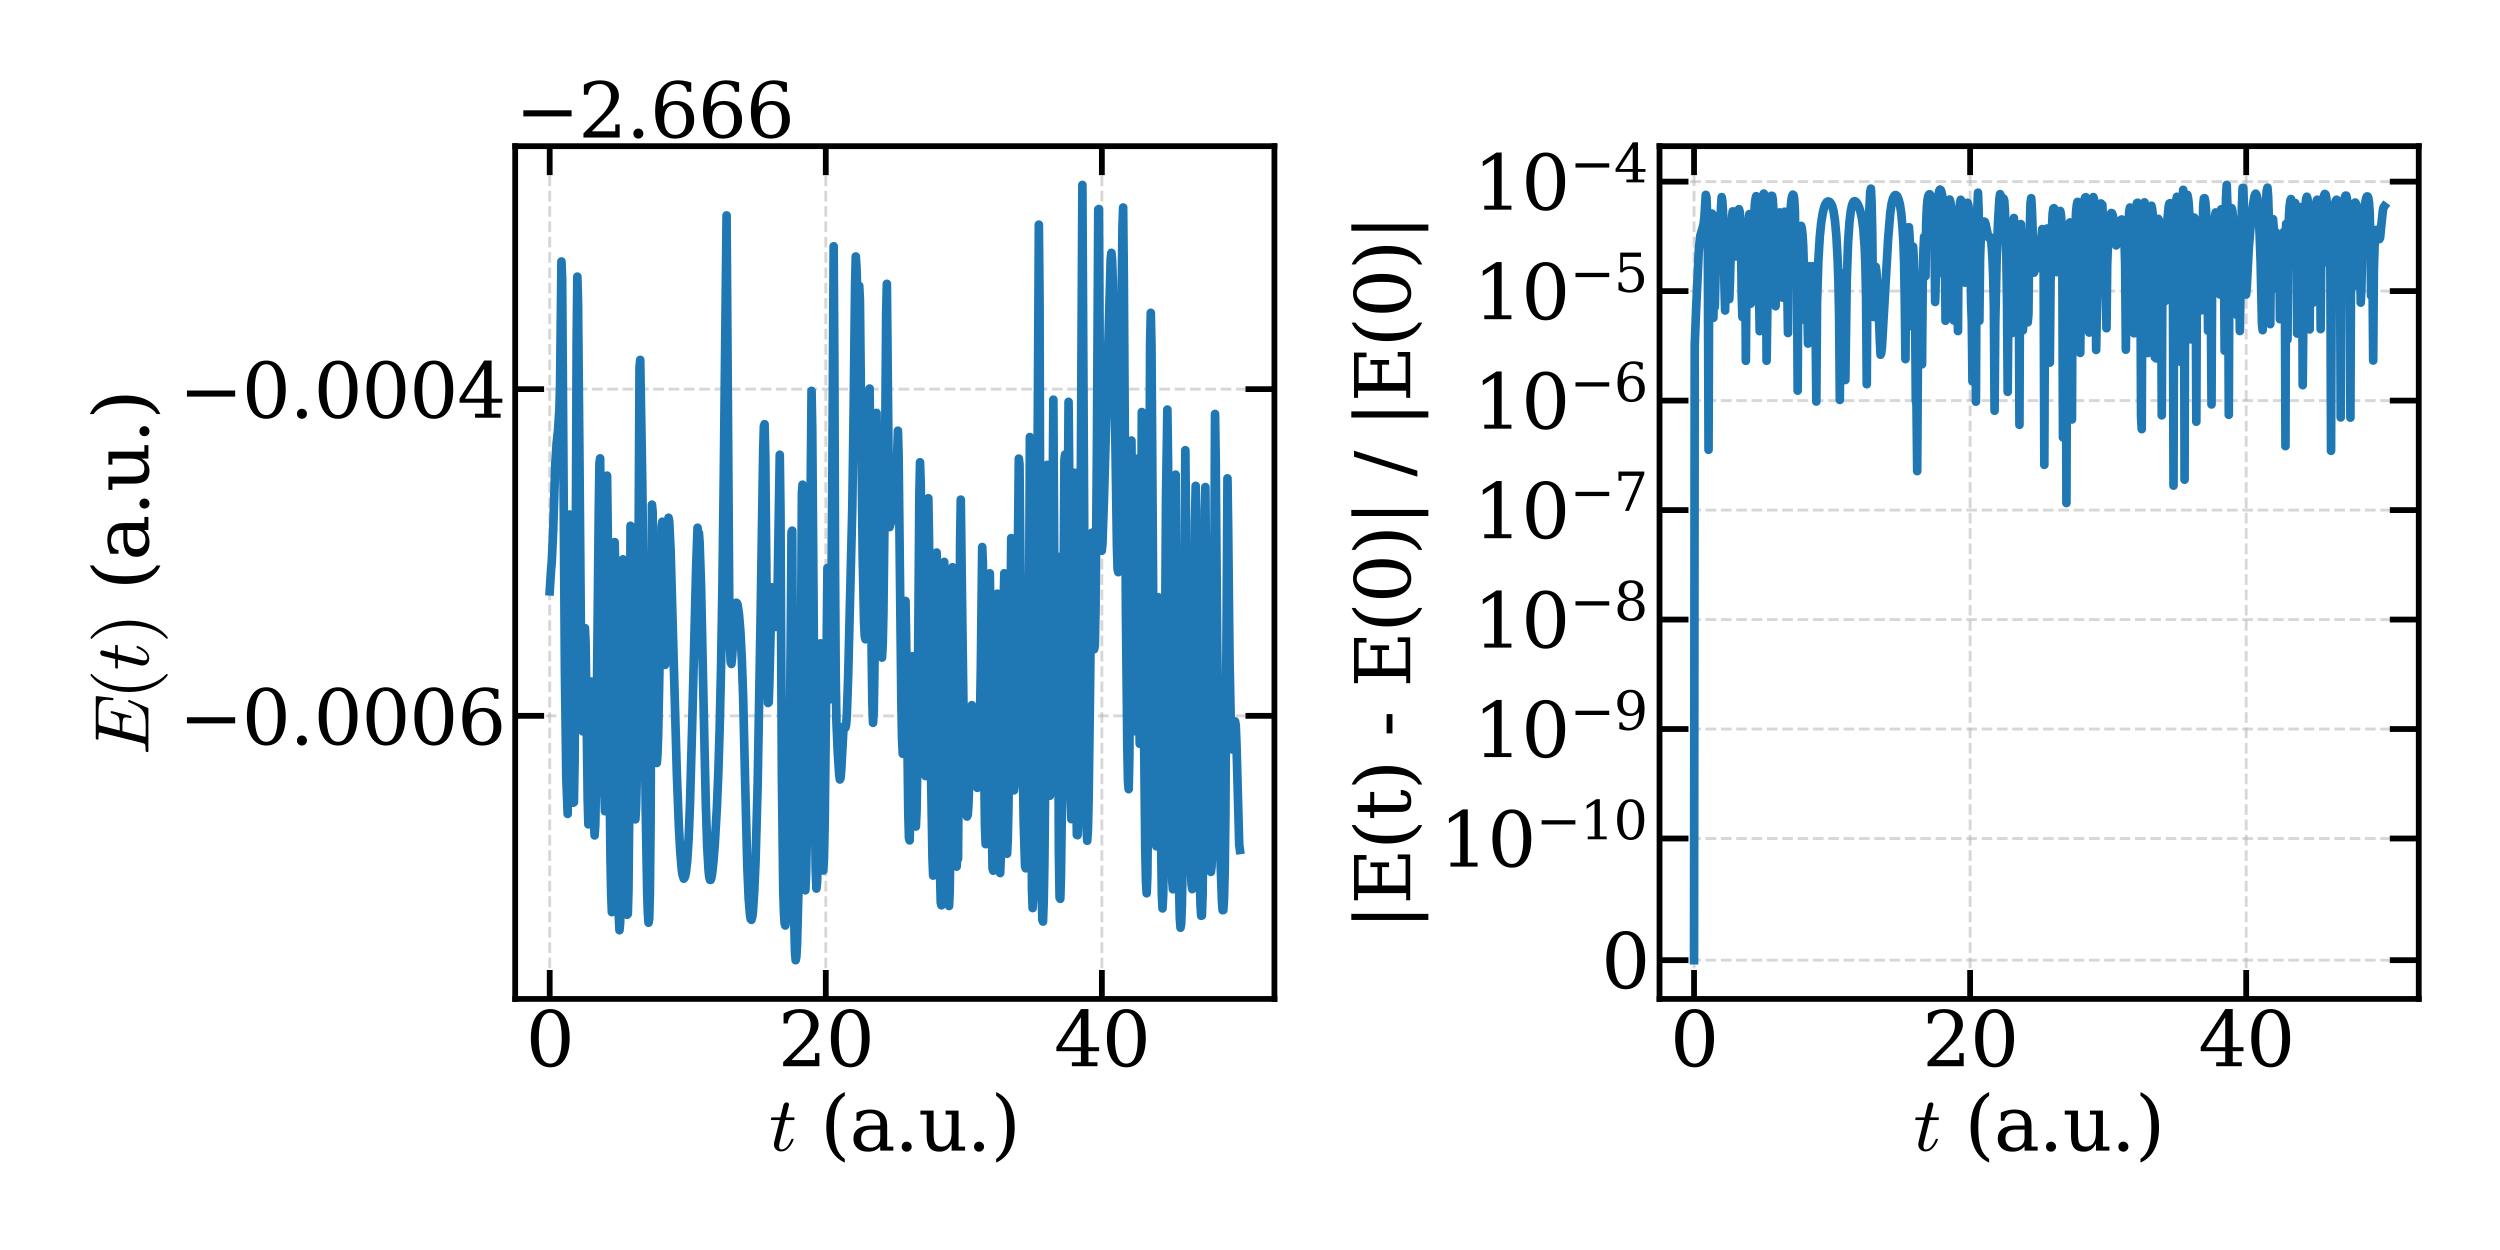 <?xml version="1.0" encoding="utf-8" standalone="no"?>
<!DOCTYPE svg PUBLIC "-//W3C//DTD SVG 1.1//EN"
  "http://www.w3.org/Graphics/SVG/1.1/DTD/svg11.dtd">
<svg xmlns:xlink="http://www.w3.org/1999/xlink" width="864pt" height="432pt" viewBox="0 0 864 432" xmlns="http://www.w3.org/2000/svg" version="1.1">
 <defs>
  <style type="text/css">*{stroke-linejoin: round; stroke-linecap: butt}</style>
 </defs>
 <g id="figure_1">
  <g id="patch_1">
   <path d="M 0 432 
L 864 432 
L 864 0 
L 0 0 
z
" style="fill: #ffffff"/>
  </g>
  <g id="axes_1">
   <g id="patch_2">
    <path d="M 178.05 345.233 
L 440.439 345.233 
L 440.439 50.52 
L 178.05 50.52 
z
" style="fill: #ffffff"/>
   </g>
   <g id="matplotlib.axis_1">
    <g id="xtick_1">
     <g id="line2d_1">
      <path d="M 189.977 345.233 
L 189.977 50.52 
" clip-path="url(#pccfcb31262)" style="fill: none; stroke-dasharray: 3.7,1.6; stroke-dashoffset: 0; stroke: #b0b0b0; stroke-opacity: 0.5"/>
     </g>
     <g id="line2d_2">
      <defs>
       <path id="m4a7f03087c" d="M 0 0 
L 0 -10 
" style="stroke: #000000; stroke-width: 2"/>
      </defs>
      <g>
       <use xlink:href="#m4a7f03087c" x="189.977" y="345.233" style="stroke: #000000; stroke-width: 2"/>
      </g>
     </g>
     <g id="line2d_3">
      <defs>
       <path id="m258d0688a4" d="M 0 0 
L 0 10 
" style="stroke: #000000; stroke-width: 2"/>
      </defs>
      <g>
       <use xlink:href="#m258d0688a4" x="189.977" y="50.52" style="stroke: #000000; stroke-width: 2"/>
      </g>
     </g>
     <g id="text_1">
      <!-- 0 -->
      <g transform="translate(181.706 368.488) scale(0.26 -0.26)">
       <defs>
        <path id="DejaVuSerif-30" d="M 2034 219 
Q 2513 219 2750 744 
Q 2988 1269 2988 2328 
Q 2988 3391 2750 3916 
Q 2513 4441 2034 4441 
Q 1556 4441 1318 3916 
Q 1081 3391 1081 2328 
Q 1081 1269 1318 744 
Q 1556 219 2034 219 
z
M 2034 -91 
Q 1275 -91 848 546 
Q 422 1184 422 2328 
Q 422 3475 848 4112 
Q 1275 4750 2034 4750 
Q 2797 4750 3222 4112 
Q 3647 3475 3647 2328 
Q 3647 1184 3222 546 
Q 2797 -91 2034 -91 
z
" transform="scale(0.016)"/>
       </defs>
       <use xlink:href="#DejaVuSerif-30"/>
      </g>
     </g>
    </g>
    <g id="xtick_2">
     <g id="line2d_4">
      <path d="M 285.391 345.233 
L 285.391 50.52 
" clip-path="url(#pccfcb31262)" style="fill: none; stroke-dasharray: 3.7,1.6; stroke-dashoffset: 0; stroke: #b0b0b0; stroke-opacity: 0.5"/>
     </g>
     <g id="line2d_5">
      <g>
       <use xlink:href="#m4a7f03087c" x="285.391" y="345.233" style="stroke: #000000; stroke-width: 2"/>
      </g>
     </g>
     <g id="line2d_6">
      <g>
       <use xlink:href="#m258d0688a4" x="285.391" y="50.52" style="stroke: #000000; stroke-width: 2"/>
      </g>
     </g>
     <g id="text_2">
      <!-- 20 -->
      <g transform="translate(268.848 368.488) scale(0.26 -0.26)">
       <defs>
        <path id="DejaVuSerif-32" d="M 819 3553 
L 469 3553 
L 469 4384 
Q 803 4563 1142 4656 
Q 1481 4750 1806 4750 
Q 2534 4750 2956 4397 
Q 3378 4044 3378 3438 
Q 3378 2753 2422 1800 
Q 2347 1728 2309 1691 
L 1131 513 
L 3078 513 
L 3078 1088 
L 3444 1088 
L 3444 0 
L 434 0 
L 434 341 
L 1850 1753 
Q 2319 2222 2519 2614 
Q 2719 3006 2719 3438 
Q 2719 3909 2473 4175 
Q 2228 4441 1797 4441 
Q 1350 4441 1106 4219 
Q 863 3997 819 3553 
z
" transform="scale(0.016)"/>
       </defs>
       <use xlink:href="#DejaVuSerif-32"/>
       <use xlink:href="#DejaVuSerif-30" x="63.623"/>
      </g>
     </g>
    </g>
    <g id="xtick_3">
     <g id="line2d_7">
      <path d="M 380.805 345.233 
L 380.805 50.52 
" clip-path="url(#pccfcb31262)" style="fill: none; stroke-dasharray: 3.7,1.6; stroke-dashoffset: 0; stroke: #b0b0b0; stroke-opacity: 0.5"/>
     </g>
     <g id="line2d_8">
      <g>
       <use xlink:href="#m4a7f03087c" x="380.805" y="345.233" style="stroke: #000000; stroke-width: 2"/>
      </g>
     </g>
     <g id="line2d_9">
      <g>
       <use xlink:href="#m258d0688a4" x="380.805" y="50.52" style="stroke: #000000; stroke-width: 2"/>
      </g>
     </g>
     <g id="text_3">
      <!-- 40 -->
      <g transform="translate(364.262 368.488) scale(0.26 -0.26)">
       <defs>
        <path id="DejaVuSerif-34" d="M 2234 1581 
L 2234 4063 
L 641 1581 
L 2234 1581 
z
M 3609 0 
L 1484 0 
L 1484 331 
L 2234 331 
L 2234 1247 
L 197 1247 
L 197 1588 
L 2241 4750 
L 2859 4750 
L 2859 1581 
L 3750 1581 
L 3750 1247 
L 2859 1247 
L 2859 331 
L 3609 331 
L 3609 0 
z
" transform="scale(0.016)"/>
       </defs>
       <use xlink:href="#DejaVuSerif-34"/>
       <use xlink:href="#DejaVuSerif-30" x="63.623"/>
      </g>
     </g>
    </g>
    <g id="text_4">
     <!-- $t$ (a.u.) -->
     <g transform="translate(265.824 397.652) scale(0.26 -0.26)">
      <defs>
       <path id="Cmmi10-74" d="M 397 519 
Q 397 613 416 697 
L 878 2534 
L 206 2534 
Q 141 2534 141 2619 
Q 166 2759 225 2759 
L 934 2759 
L 1191 3803 
Q 1216 3888 1291 3947 
Q 1366 4006 1459 4006 
Q 1541 4006 1595 3957 
Q 1650 3909 1650 3828 
Q 1650 3809 1648 3798 
Q 1647 3788 1644 3775 
L 1388 2759 
L 2047 2759 
Q 2113 2759 2113 2675 
Q 2109 2659 2100 2621 
Q 2091 2584 2075 2559 
Q 2059 2534 2028 2534 
L 1331 2534 
L 872 684 
Q 825 503 825 372 
Q 825 97 1013 97 
Q 1294 97 1511 361 
Q 1728 625 1844 941 
Q 1869 978 1894 978 
L 1972 978 
Q 1997 978 2012 961 
Q 2028 944 2028 922 
Q 2028 909 2022 903 
Q 1881 516 1612 222 
Q 1344 -72 997 -72 
Q 744 -72 570 93 
Q 397 259 397 519 
z
" transform="scale(0.016)"/>
       <path id="DejaVuSerif-20" transform="scale(0.016)"/>
       <path id="DejaVuSerif-28" d="M 2041 -997 
Q 1281 -656 893 83 
Q 506 822 506 1931 
Q 506 3044 893 3783 
Q 1281 4522 2041 4863 
L 2041 4556 
Q 1559 4225 1350 3623 
Q 1141 3022 1141 1931 
Q 1141 844 1350 242 
Q 1559 -359 2041 -691 
L 2041 -997 
z
" transform="scale(0.016)"/>
       <path id="DejaVuSerif-61" d="M 2547 1044 
L 2547 1747 
L 1806 1747 
Q 1378 1747 1168 1562 
Q 959 1378 959 997 
Q 959 650 1171 447 
Q 1384 244 1747 244 
Q 2106 244 2326 466 
Q 2547 688 2547 1044 
z
M 3122 2075 
L 3122 331 
L 3634 331 
L 3634 0 
L 2547 0 
L 2547 359 
Q 2356 128 2106 18 
Q 1856 -91 1522 -91 
Q 969 -91 644 203 
Q 319 497 319 997 
Q 319 1513 691 1797 
Q 1063 2081 1741 2081 
L 2547 2081 
L 2547 2309 
Q 2547 2688 2317 2895 
Q 2088 3103 1672 3103 
Q 1328 3103 1125 2947 
Q 922 2791 872 2484 
L 575 2484 
L 575 3156 
Q 875 3284 1158 3348 
Q 1441 3413 1709 3413 
Q 2400 3413 2761 3070 
Q 3122 2728 3122 2075 
z
" transform="scale(0.016)"/>
       <path id="DejaVuSerif-2e" d="M 603 325 
Q 603 500 722 622 
Q 841 744 1019 744 
Q 1191 744 1312 622 
Q 1434 500 1434 325 
Q 1434 153 1312 31 
Q 1191 -91 1019 -91 
Q 841 -91 722 29 
Q 603 150 603 325 
z
" transform="scale(0.016)"/>
       <path id="DejaVuSerif-75" d="M 2266 3322 
L 3341 3322 
L 3341 331 
L 3884 331 
L 3884 0 
L 2766 0 
L 2766 588 
Q 2606 256 2353 82 
Q 2100 -91 1766 -91 
Q 1213 -91 952 223 
Q 691 538 691 1209 
L 691 2988 
L 172 2988 
L 172 3322 
L 1269 3322 
L 1269 1388 
Q 1269 781 1417 556 
Q 1566 331 1947 331 
Q 2347 331 2556 625 
Q 2766 919 2766 1478 
L 2766 2988 
L 2266 2988 
L 2266 3322 
z
" transform="scale(0.016)"/>
       <path id="DejaVuSerif-29" d="M 453 -997 
L 453 -691 
Q 934 -359 1145 242 
Q 1356 844 1356 1931 
Q 1356 3022 1145 3623 
Q 934 4225 453 4556 
L 453 4863 
Q 1216 4522 1603 3783 
Q 1991 3044 1991 1931 
Q 1991 822 1603 83 
Q 1216 -656 453 -997 
z
" transform="scale(0.016)"/>
      </defs>
      <use xlink:href="#Cmmi10-74" transform="translate(0 0.016)"/>
      <use xlink:href="#DejaVuSerif-20" transform="translate(36.084 0.016)"/>
      <use xlink:href="#DejaVuSerif-28" transform="translate(67.871 0.016)"/>
      <use xlink:href="#DejaVuSerif-61" transform="translate(106.885 0.016)"/>
      <use xlink:href="#DejaVuSerif-2e" transform="translate(166.504 0.016)"/>
      <use xlink:href="#DejaVuSerif-75" transform="translate(198.291 0.016)"/>
      <use xlink:href="#DejaVuSerif-2e" transform="translate(262.695 0.016)"/>
      <use xlink:href="#DejaVuSerif-29" transform="translate(294.482 0.016)"/>
     </g>
    </g>
   </g>
   <g id="matplotlib.axis_2">
    <g id="ytick_1">
     <g id="line2d_10">
      <path d="M 178.05 247.401 
L 440.439 247.401 
" clip-path="url(#pccfcb31262)" style="fill: none; stroke-dasharray: 3.7,1.6; stroke-dashoffset: 0; stroke: #b0b0b0; stroke-opacity: 0.5"/>
     </g>
     <g id="line2d_11">
      <defs>
       <path id="m5e2aba009c" d="M 0 0 
L 10 0 
" style="stroke: #000000; stroke-width: 2"/>
      </defs>
      <g>
       <use xlink:href="#m5e2aba009c" x="178.05" y="247.401" style="stroke: #000000; stroke-width: 2"/>
      </g>
     </g>
     <g id="line2d_12">
      <defs>
       <path id="mf78f8993fc" d="M 0 0 
L -10 0 
" style="stroke: #000000; stroke-width: 2"/>
      </defs>
      <g>
       <use xlink:href="#mf78f8993fc" x="440.439" y="247.401" style="stroke: #000000; stroke-width: 2"/>
      </g>
     </g>
     <g id="text_5">
      <!-- −0.0006 -->
      <g transform="translate(61.787 257.279) scale(0.26 -0.26)">
       <defs>
        <path id="DejaVuSerif-2212" d="M 678 2259 
L 4684 2259 
L 4684 1753 
L 678 1753 
L 678 2259 
z
" transform="scale(0.016)"/>
        <path id="DejaVuSerif-36" d="M 2094 219 
Q 2534 219 2771 542 
Q 3009 866 3009 1472 
Q 3009 2078 2771 2401 
Q 2534 2725 2094 2725 
Q 1647 2725 1412 2412 
Q 1178 2100 1178 1509 
Q 1178 888 1415 553 
Q 1653 219 2094 219 
z
M 1075 2569 
Q 1288 2803 1556 2918 
Q 1825 3034 2163 3034 
Q 2859 3034 3264 2615 
Q 3669 2197 3669 1472 
Q 3669 763 3233 336 
Q 2797 -91 2069 -91 
Q 1278 -91 853 498 
Q 428 1088 428 2181 
Q 428 3406 931 4078 
Q 1434 4750 2350 4750 
Q 2597 4750 2869 4703 
Q 3141 4656 3425 4563 
L 3425 3794 
L 3072 3794 
Q 3034 4109 2831 4275 
Q 2628 4441 2284 4441 
Q 1678 4441 1381 3981 
Q 1084 3522 1075 2569 
z
" transform="scale(0.016)"/>
       </defs>
       <use xlink:href="#DejaVuSerif-2212"/>
       <use xlink:href="#DejaVuSerif-30" x="83.789"/>
       <use xlink:href="#DejaVuSerif-2e" x="147.412"/>
       <use xlink:href="#DejaVuSerif-30" x="179.199"/>
       <use xlink:href="#DejaVuSerif-30" x="242.822"/>
       <use xlink:href="#DejaVuSerif-30" x="306.445"/>
       <use xlink:href="#DejaVuSerif-36" x="370.068"/>
      </g>
     </g>
    </g>
    <g id="ytick_2">
     <g id="line2d_13">
      <path d="M 178.05 134.484 
L 440.439 134.484 
" clip-path="url(#pccfcb31262)" style="fill: none; stroke-dasharray: 3.7,1.6; stroke-dashoffset: 0; stroke: #b0b0b0; stroke-opacity: 0.5"/>
     </g>
     <g id="line2d_14">
      <g>
       <use xlink:href="#m5e2aba009c" x="178.05" y="134.484" style="stroke: #000000; stroke-width: 2"/>
      </g>
     </g>
     <g id="line2d_15">
      <g>
       <use xlink:href="#mf78f8993fc" x="440.439" y="134.484" style="stroke: #000000; stroke-width: 2"/>
      </g>
     </g>
     <g id="text_6">
      <!-- −0.0004 -->
      <g transform="translate(61.787 144.362) scale(0.26 -0.26)">
       <use xlink:href="#DejaVuSerif-2212"/>
       <use xlink:href="#DejaVuSerif-30" x="83.789"/>
       <use xlink:href="#DejaVuSerif-2e" x="147.412"/>
       <use xlink:href="#DejaVuSerif-30" x="179.199"/>
       <use xlink:href="#DejaVuSerif-30" x="242.822"/>
       <use xlink:href="#DejaVuSerif-30" x="306.445"/>
       <use xlink:href="#DejaVuSerif-34" x="370.068"/>
      </g>
     </g>
    </g>
    <g id="text_7">
     <!-- $E(t)$ (a.u.) -->
     <g transform="translate(51.287 260.926) rotate(-90) scale(0.26 -0.26)">
      <defs>
       <path id="Cmmi10-45" d="M 300 0 
Q 238 0 238 84 
Q 241 100 250 139 
Q 259 178 276 201 
Q 294 225 319 225 
Q 709 225 863 269 
Q 947 297 984 441 
L 1863 3956 
Q 1875 4019 1875 4044 
Q 1875 4113 1797 4122 
Q 1678 4147 1338 4147 
Q 1275 4147 1275 4231 
Q 1278 4247 1287 4286 
Q 1297 4325 1314 4348 
Q 1331 4372 1356 4372 
L 4825 4372 
Q 4891 4372 4891 4288 
L 4738 2963 
Q 4738 2947 4714 2926 
Q 4691 2906 4672 2906 
L 4616 2906 
Q 4550 2906 4550 2988 
Q 4588 3300 4588 3450 
Q 4588 3706 4500 3848 
Q 4413 3991 4267 4053 
Q 4122 4116 3945 4131 
Q 3769 4147 3481 4147 
L 2753 4147 
Q 2578 4147 2522 4117 
Q 2466 4088 2419 3928 
L 2034 2381 
L 2534 2381 
Q 2859 2381 3025 2426 
Q 3191 2472 3287 2615 
Q 3384 2759 3463 3072 
Q 3469 3094 3486 3111 
Q 3503 3128 3525 3128 
L 3584 3128 
Q 3647 3128 3647 3047 
L 3250 1466 
Q 3238 1409 3188 1409 
L 3128 1409 
Q 3066 1409 3066 1491 
Q 3128 1747 3128 1869 
Q 3128 2056 2959 2106 
Q 2791 2156 2509 2156 
L 1978 2156 
L 1544 416 
Q 1516 338 1516 275 
Q 1516 225 1734 225 
L 2509 225 
Q 2972 225 3259 297 
Q 3547 369 3736 526 
Q 3925 684 4062 928 
Q 4200 1172 4397 1638 
Q 4409 1678 4453 1678 
L 4513 1678 
Q 4538 1678 4556 1656 
Q 4575 1634 4575 1606 
Q 4575 1594 4569 1581 
L 3909 38 
Q 3897 0 3859 0 
L 300 0 
z
" transform="scale(0.016)"/>
       <path id="Cmr10-28" d="M 1984 -1588 
Q 1628 -1306 1370 -942 
Q 1113 -578 948 -165 
Q 784 247 703 697 
Q 622 1147 622 1600 
Q 622 2059 703 2509 
Q 784 2959 951 3375 
Q 1119 3791 1378 4153 
Q 1638 4516 1984 4788 
Q 1984 4800 2016 4800 
L 2075 4800 
Q 2094 4800 2109 4783 
Q 2125 4766 2125 4744 
Q 2125 4716 2113 4703 
Q 1800 4397 1592 4047 
Q 1384 3697 1257 3301 
Q 1131 2906 1075 2482 
Q 1019 2059 1019 1600 
Q 1019 -434 2106 -1491 
Q 2125 -1509 2125 -1544 
Q 2125 -1559 2108 -1579 
Q 2091 -1600 2075 -1600 
L 2016 -1600 
Q 1984 -1600 1984 -1588 
z
" transform="scale(0.016)"/>
       <path id="Cmr10-29" d="M 416 -1600 
Q 359 -1600 359 -1544 
Q 359 -1516 372 -1503 
Q 1466 -434 1466 1600 
Q 1466 3634 384 4691 
Q 359 4706 359 4744 
Q 359 4766 376 4783 
Q 394 4800 416 4800 
L 475 4800 
Q 494 4800 506 4788 
Q 966 4425 1272 3906 
Q 1578 3388 1720 2800 
Q 1863 2213 1863 1600 
Q 1863 1147 1786 708 
Q 1709 269 1542 -157 
Q 1375 -584 1119 -945 
Q 863 -1306 506 -1588 
Q 494 -1600 475 -1600 
L 416 -1600 
z
" transform="scale(0.016)"/>
      </defs>
      <use xlink:href="#Cmmi10-45" transform="translate(0 0.016)"/>
      <use xlink:href="#Cmr10-28" transform="translate(73.779 0.016)"/>
      <use xlink:href="#Cmmi10-74" transform="translate(112.598 0.016)"/>
      <use xlink:href="#Cmr10-29" transform="translate(148.682 0.016)"/>
      <use xlink:href="#DejaVuSerif-20" transform="translate(187.5 0.016)"/>
      <use xlink:href="#DejaVuSerif-28" transform="translate(219.287 0.016)"/>
      <use xlink:href="#DejaVuSerif-61" transform="translate(258.301 0.016)"/>
      <use xlink:href="#DejaVuSerif-2e" transform="translate(317.92 0.016)"/>
      <use xlink:href="#DejaVuSerif-75" transform="translate(349.707 0.016)"/>
      <use xlink:href="#DejaVuSerif-2e" transform="translate(414.111 0.016)"/>
      <use xlink:href="#DejaVuSerif-29" transform="translate(445.898 0.016)"/>
     </g>
    </g>
    <g id="text_8">
     <!-- −2.666 -->
     <g transform="translate(178.05 47.52) scale(0.26 -0.26)">
      <use xlink:href="#DejaVuSerif-2212"/>
      <use xlink:href="#DejaVuSerif-32" x="83.789"/>
      <use xlink:href="#DejaVuSerif-2e" x="147.412"/>
      <use xlink:href="#DejaVuSerif-36" x="179.199"/>
      <use xlink:href="#DejaVuSerif-36" x="242.822"/>
      <use xlink:href="#DejaVuSerif-36" x="306.445"/>
     </g>
    </g>
   </g>
   <g id="line2d_16">
    <path d="M 189.977 204.351 
L 190.454 196.859 
L 190.693 194.122 
L 191.171 183.441 
L 191.887 160.822 
L 192.364 153.236 
L 192.842 148.867 
L 193.32 141.725 
L 193.558 133.025 
L 194.036 90.372 
L 194.275 96.323 
L 195.23 232.461 
L 195.707 268.644 
L 196.185 281.284 
L 196.424 255.224 
L 196.901 177.821 
L 197.14 193.578 
L 197.618 251.864 
L 197.856 268.957 
L 198.095 277.427 
L 198.334 277.247 
L 198.573 264.043 
L 198.811 234.033 
L 199.289 117.839 
L 199.528 95.6 
L 199.766 104.271 
L 200.244 156.515 
L 200.722 214.365 
L 201.199 248.146 
L 201.438 252.769 
L 201.677 246.487 
L 202.154 217.077 
L 202.393 222.698 
L 203.109 276.403 
L 203.348 284.895 
L 203.587 284.794 
L 203.826 273.483 
L 204.303 235.532 
L 204.542 239.118 
L 205.258 283.944 
L 205.497 288.72 
L 205.736 284.965 
L 205.975 270.929 
L 206.93 176.58 
L 207.168 160.125 
L 207.407 158.408 
L 207.885 200.875 
L 208.362 246.635 
L 208.84 272.452 
L 209.079 280.348 
L 209.317 261.293 
L 209.795 164.389 
L 210.034 183.229 
L 210.511 256.514 
L 210.989 297.74 
L 211.228 309.309 
L 211.466 315.23 
L 211.705 313.39 
L 211.944 297.301 
L 212.421 187.345 
L 212.66 197.864 
L 213.138 268.791 
L 213.615 306.838 
L 213.854 316.794 
L 214.093 321.478 
L 214.332 318.796 
L 214.57 305.092 
L 214.809 265.08 
L 215.048 200.871 
L 215.287 193.311 
L 216.003 284.105 
L 216.481 310.673 
L 216.719 316.137 
L 216.958 315.874 
L 217.197 307.833 
L 217.436 283.424 
L 217.913 181.719 
L 218.152 193.393 
L 218.63 249.47 
L 219.107 277.013 
L 219.346 282.418 
L 219.585 283.166 
L 219.823 279.143 
L 220.062 269.256 
L 220.301 250.482 
L 220.54 217.487 
L 221.017 127.027 
L 221.256 124.387 
L 221.972 166.685 
L 222.45 210.588 
L 223.166 280.33 
L 223.644 307.507 
L 223.883 315.186 
L 224.121 318.887 
L 224.36 317.595 
L 224.599 308.618 
L 224.838 284.697 
L 225.315 174.4 
L 225.554 176.932 
L 226.032 230.934 
L 226.509 257.813 
L 226.748 262.876 
L 226.987 263.683 
L 227.225 260.711 
L 227.464 253.952 
L 227.942 229.386 
L 228.658 181.968 
L 228.897 180.315 
L 229.136 191.825 
L 229.613 223.761 
L 229.852 229.792 
L 230.091 225.646 
L 231.046 178.94 
L 231.285 180.152 
L 231.762 190.343 
L 232.717 224.446 
L 233.911 267.344 
L 234.627 285.982 
L 235.105 294.558 
L 235.583 300.125 
L 235.821 302.141 
L 236.299 303.668 
L 236.538 303.409 
L 236.776 302.785 
L 237.015 301.744 
L 237.493 297.602 
L 237.97 290.154 
L 238.448 278.245 
L 239.164 252.444 
L 240.597 195.585 
L 241.074 182.389 
L 241.313 185.904 
L 241.552 184.202 
L 241.791 187.641 
L 242.268 202.031 
L 243.462 257.475 
L 243.94 278.32 
L 244.417 292.818 
L 244.895 301.085 
L 245.134 303.178 
L 245.372 304.069 
L 245.611 304.089 
L 245.85 303.366 
L 246.089 302.047 
L 246.566 297.777 
L 247.044 291.642 
L 247.76 279.008 
L 248.238 267.36 
L 248.715 251.759 
L 249.193 230.688 
L 249.67 202.226 
L 250.148 163.324 
L 251.103 74.453 
L 252.058 213.087 
L 252.297 224.025 
L 252.536 228.859 
L 252.774 229.465 
L 253.013 227.234 
L 253.968 211.651 
L 254.446 208.303 
L 254.684 208.452 
L 254.923 209.027 
L 255.401 212.375 
L 255.878 218.221 
L 256.356 227.362 
L 256.833 241.1 
L 257.55 271.504 
L 258.266 299.492 
L 258.744 310.628 
L 259.221 316.414 
L 259.46 317.658 
L 259.699 317.892 
L 259.937 317.053 
L 260.176 315.476 
L 260.654 308.227 
L 261.131 297.45 
L 261.848 271.013 
L 262.803 216.794 
L 263.758 155.682 
L 263.997 147.293 
L 264.235 146.6 
L 264.474 157.374 
L 265.191 233.049 
L 265.429 242.955 
L 265.668 242.767 
L 265.907 235.388 
L 266.623 205.864 
L 266.862 202.969 
L 267.101 204.009 
L 267.817 215.404 
L 268.056 216.674 
L 268.295 215.38 
L 268.533 210.46 
L 268.772 201.12 
L 269.488 157.16 
L 269.727 176.266 
L 270.205 267.359 
L 270.682 307.286 
L 270.921 315.208 
L 271.16 319.059 
L 271.399 319.855 
L 271.637 318.15 
L 271.876 314.11 
L 272.354 298.476 
L 272.831 269.563 
L 273.309 216.333 
L 273.548 183.91 
L 273.786 183.401 
L 274.264 295.439 
L 274.503 319.073 
L 274.741 328.9 
L 274.98 331.836 
L 275.219 330.661 
L 275.458 326.204 
L 275.935 308.288 
L 276.413 274.663 
L 276.89 212.42 
L 277.129 170.6 
L 277.368 167.508 
L 277.846 288.627 
L 278.084 305.242 
L 278.323 307.681 
L 278.562 302.852 
L 279.039 279.602 
L 279.517 239.567 
L 280.472 135.077 
L 280.711 148.185 
L 281.188 210.85 
L 281.666 282.914 
L 281.905 300.855 
L 282.143 307.098 
L 282.382 304.788 
L 282.621 295.396 
L 283.099 257.745 
L 283.337 233.399 
L 283.576 222.347 
L 283.815 243.48 
L 284.292 295.86 
L 284.531 300.858 
L 284.77 296.331 
L 285.009 284.755 
L 285.486 243.203 
L 285.964 196.298 
L 286.203 202.09 
L 286.68 241.743 
L 286.919 240.864 
L 287.158 227.332 
L 287.635 167.241 
L 288.113 85.12 
L 288.352 124.172 
L 288.59 196.295 
L 288.829 234.139 
L 289.068 249.366 
L 289.545 260.45 
L 290.023 267.686 
L 290.262 269.38 
L 290.501 268.872 
L 290.739 266.023 
L 291.456 252.777 
L 291.694 251.003 
L 291.933 251.072 
L 292.172 251.494 
L 292.411 250.552 
L 292.65 247.42 
L 293.127 233.637 
L 294.56 175.026 
L 295.037 140.054 
L 295.515 98.555 
L 295.754 88.638 
L 295.992 92.231 
L 296.47 108.011 
L 296.709 105.299 
L 296.947 98.792 
L 297.186 103.597 
L 297.664 148.761 
L 298.141 192.265 
L 298.619 215.156 
L 298.858 219.83 
L 299.096 220.925 
L 299.335 219.834 
L 299.574 216.997 
L 299.813 210.567 
L 300.051 193.612 
L 300.529 134.29 
L 300.768 158.073 
L 301.245 225.559 
L 301.484 243.136 
L 301.723 249.809 
L 301.962 246.018 
L 302.2 231.516 
L 302.917 142.693 
L 303.156 163.3 
L 303.394 197.58 
L 303.633 210.952 
L 304.111 216.876 
L 304.588 226.502 
L 304.827 227.264 
L 305.066 222.736 
L 305.305 212.158 
L 305.782 170.991 
L 306.26 108.179 
L 306.498 98.101 
L 306.976 147.185 
L 307.215 173.692 
L 307.453 182.156 
L 307.692 181.173 
L 308.409 164.397 
L 308.647 162.44 
L 308.886 163.775 
L 309.125 161.492 
L 309.364 179.832 
L 310.319 148.86 
L 310.558 157.216 
L 311.513 243.45 
L 311.751 255.456 
L 311.99 260.526 
L 312.229 256.36 
L 312.945 207.698 
L 313.184 222.225 
L 313.9 280.95 
L 314.139 289.638 
L 314.378 290.437 
L 314.617 280.661 
L 315.094 232.651 
L 315.333 226.795 
L 316.288 283.554 
L 316.527 285.645 
L 316.766 280.241 
L 317.004 265.621 
L 317.482 203.657 
L 317.721 172.016 
L 317.96 159.759 
L 318.198 167.109 
L 319.392 253.587 
L 319.87 268.211 
L 320.109 262.773 
L 320.347 243.591 
L 320.825 172.187 
L 321.064 186.303 
L 321.78 268.526 
L 322.257 296.47 
L 322.496 302.605 
L 322.735 302.433 
L 322.974 290.295 
L 323.213 258.796 
L 323.451 208.458 
L 323.69 190.955 
L 324.645 292.22 
L 325.123 311.934 
L 325.362 312.87 
L 325.6 304.429 
L 325.839 279.169 
L 326.317 194.19 
L 326.555 210.644 
L 327.033 269.555 
L 327.51 302.728 
L 327.749 310.693 
L 327.988 313.108 
L 328.227 307.823 
L 328.466 289.577 
L 328.943 199.981 
L 329.182 196.033 
L 329.898 272.823 
L 330.376 295.88 
L 330.615 299.501 
L 330.853 295.165 
L 331.092 296.82 
L 331.57 231.053 
L 331.808 187.62 
L 332.047 172.677 
L 332.525 211.246 
L 333.002 246.168 
L 333.48 268.153 
L 333.957 280.064 
L 334.196 282.189 
L 334.435 281.701 
L 334.674 278.565 
L 335.151 265.357 
L 335.868 243.715 
L 336.106 244.484 
L 336.345 248.36 
L 337.3 269.253 
L 337.539 271.695 
L 337.778 272.272 
L 338.017 270.705 
L 338.255 266.439 
L 338.494 258.895 
L 338.972 230.709 
L 339.449 189.047 
L 339.688 194.838 
L 340.166 267.791 
L 340.404 285.626 
L 340.643 291.732 
L 340.882 290.058 
L 341.121 282.156 
L 341.359 268.107 
L 342.076 198.152 
L 342.314 212.313 
L 342.792 288.267 
L 343.031 300.163 
L 343.27 300.921 
L 343.508 294.167 
L 343.747 280.809 
L 344.225 235.863 
L 344.463 205.428 
L 344.702 205.177 
L 345.18 284.072 
L 345.419 299.478 
L 345.657 301.729 
L 345.896 295.716 
L 346.135 283.112 
L 346.612 237.74 
L 346.851 208.445 
L 347.09 198.137 
L 347.806 291.224 
L 348.045 295.046 
L 348.284 290.079 
L 348.523 278.623 
L 349 236.969 
L 349.478 185.979 
L 349.716 200.696 
L 350.194 265.549 
L 350.433 273.143 
L 350.672 270.665 
L 350.91 261.68 
L 351.388 228.767 
L 352.104 158.492 
L 352.343 160.505 
L 353.059 237.5 
L 353.776 283.667 
L 354.253 299.315 
L 354.492 300.087 
L 354.731 295.787 
L 354.969 285.887 
L 355.208 269.106 
L 355.686 204.603 
L 355.925 151.054 
L 356.163 181.517 
L 356.402 274.556 
L 356.641 307.269 
L 356.88 313.822 
L 357.118 310.056 
L 357.357 300.317 
L 357.835 265.962 
L 358.312 207.737 
L 359.029 77.645 
L 359.267 103.195 
L 359.745 275.027 
L 359.984 306.462 
L 360.223 317.854 
L 360.461 318.481 
L 360.7 311.769 
L 360.939 298.716 
L 361.416 250.237 
L 361.894 160.671 
L 362.133 163.193 
L 362.371 239.193 
L 362.61 272.774 
L 362.849 274.998 
L 363.088 262.383 
L 363.565 205.317 
L 364.043 138.13 
L 364.52 227.801 
L 364.759 236.678 
L 364.998 220.002 
L 365.237 192.263 
L 365.476 194.287 
L 365.953 295.091 
L 366.192 310.159 
L 366.431 310.629 
L 366.669 302.617 
L 367.147 265.758 
L 367.624 197.811 
L 367.863 158.885 
L 368.102 157.08 
L 368.341 196.91 
L 368.58 215.997 
L 368.818 205.739 
L 369.296 138.878 
L 369.535 163.609 
L 369.773 240.156 
L 370.012 276.454 
L 370.251 283.088 
L 370.49 274.263 
L 370.729 254.054 
L 371.445 163.378 
L 371.922 270.326 
L 372.161 288.532 
L 372.4 288.644 
L 372.639 278.614 
L 373.116 235.408 
L 373.594 153.075 
L 374.071 63.916 
L 375.026 242.874 
L 375.265 271.594 
L 375.504 286.428 
L 375.743 290.567 
L 375.982 286.894 
L 376.22 276.87 
L 376.698 240.482 
L 377.175 193.453 
L 377.414 184.096 
L 377.653 195.268 
L 378.131 224.378 
L 378.369 222.981 
L 378.608 210.858 
L 379.086 156.217 
L 379.563 72.372 
L 379.802 72.24 
L 380.28 166.528 
L 380.518 185.423 
L 380.757 190.348 
L 380.996 188.077 
L 381.473 174.32 
L 382.428 140.941 
L 383.861 89.344 
L 384.1 87.386 
L 384.339 89.905 
L 384.577 97.202 
L 385.055 124.284 
L 386.01 188.935 
L 386.249 196.804 
L 386.488 197.73 
L 386.726 189.217 
L 386.965 169.878 
L 387.443 118.498 
L 387.92 78.567 
L 388.159 71.72 
L 388.398 95.865 
L 389.114 211.869 
L 389.592 257.83 
L 389.83 269.97 
L 390.069 272.732 
L 390.308 261.335 
L 390.547 226.695 
L 390.786 162.248 
L 391.024 152.248 
L 391.741 244.293 
L 391.979 252.713 
L 392.218 244.558 
L 392.935 158.537 
L 393.651 244.934 
L 393.89 257.045 
L 394.128 250.308 
L 394.606 142.398 
L 394.845 161.624 
L 395.322 247.874 
L 395.8 293.367 
L 396.039 304.667 
L 396.277 308.718 
L 396.516 302.986 
L 396.755 281.285 
L 397.471 119.291 
L 397.71 108.126 
L 397.949 119.152 
L 398.904 259.93 
L 399.381 290.39 
L 399.62 292.482 
L 399.859 279.616 
L 400.337 206.435 
L 400.575 216.033 
L 401.053 275.968 
L 401.53 309.028 
L 401.769 313.947 
L 402.008 309.135 
L 402.247 289.464 
L 402.963 172.404 
L 403.441 141.549 
L 403.679 159.421 
L 404.396 254.185 
L 404.873 292.997 
L 405.112 304.234 
L 405.351 307.33 
L 405.59 302.539 
L 405.828 268.71 
L 406.067 183.888 
L 406.306 164.045 
L 406.783 250.824 
L 407.261 297.08 
L 407.739 317.322 
L 407.977 320.613 
L 408.216 319.301 
L 408.455 313.103 
L 408.694 299.702 
L 408.932 276.086 
L 409.649 155.593 
L 410.126 204.874 
L 410.604 250.405 
L 411.081 280.886 
L 411.559 300.137 
L 411.798 305.653 
L 412.036 307.269 
L 412.275 303.829 
L 412.514 288.933 
L 412.753 248.583 
L 412.992 180.233 
L 413.23 167.913 
L 413.947 263.073 
L 414.424 295.91 
L 414.902 312.964 
L 415.14 316.493 
L 415.379 316.421 
L 415.618 309.42 
L 415.857 290.396 
L 416.096 244.402 
L 416.334 176.252 
L 416.573 168.337 
L 417.289 258.865 
L 417.767 287.261 
L 418.245 299.792 
L 418.483 301.318 
L 418.722 299.347 
L 418.961 292.619 
L 419.2 277.763 
L 419.438 246.447 
L 419.916 143.063 
L 420.155 159.583 
L 420.632 220.426 
L 421.11 260.12 
L 421.826 297.799 
L 422.304 311.552 
L 422.542 314.559 
L 422.781 314.52 
L 423.02 310.572 
L 423.259 300.958 
L 423.498 281.628 
L 424.214 165.323 
L 424.453 182.479 
L 424.93 228.256 
L 425.408 252.017 
L 425.647 257.231 
L 425.885 259.017 
L 426.124 258.042 
L 426.84 249.316 
L 427.079 250.664 
L 427.318 256.849 
L 428.273 291.965 
L 428.512 293.735 
L 428.512 293.735 
" clip-path="url(#pccfcb31262)" style="fill: none; stroke: #1f77b4; stroke-width: 3; stroke-linecap: square"/>
   </g>
   <g id="patch_3">
    <path d="M 178.05 345.233 
L 178.05 50.52 
" style="fill: none; stroke: #000000; stroke-width: 2; stroke-linejoin: miter; stroke-linecap: square"/>
   </g>
   <g id="patch_4">
    <path d="M 440.439 345.233 
L 440.439 50.52 
" style="fill: none; stroke: #000000; stroke-width: 2; stroke-linejoin: miter; stroke-linecap: square"/>
   </g>
   <g id="patch_5">
    <path d="M 178.05 345.233 
L 440.439 345.233 
" style="fill: none; stroke: #000000; stroke-width: 2; stroke-linejoin: miter; stroke-linecap: square"/>
   </g>
   <g id="patch_6">
    <path d="M 178.05 50.52 
L 440.439 50.52 
" style="fill: none; stroke: #000000; stroke-width: 2; stroke-linejoin: miter; stroke-linecap: square"/>
   </g>
  </g>
  <g id="axes_2">
   <g id="patch_7">
    <path d="M 573.531 345.233 
L 835.92 345.233 
L 835.92 50.52 
L 573.531 50.52 
z
" style="fill: #ffffff"/>
   </g>
   <g id="matplotlib.axis_3">
    <g id="xtick_4">
     <g id="line2d_17">
      <path d="M 585.458 345.233 
L 585.458 50.52 
" clip-path="url(#p4d1aef5f54)" style="fill: none; stroke-dasharray: 3.7,1.6; stroke-dashoffset: 0; stroke: #b0b0b0; stroke-opacity: 0.5"/>
     </g>
     <g id="line2d_18">
      <g>
       <use xlink:href="#m4a7f03087c" x="585.458" y="345.233" style="stroke: #000000; stroke-width: 2"/>
      </g>
     </g>
     <g id="line2d_19">
      <g>
       <use xlink:href="#m258d0688a4" x="585.458" y="50.52" style="stroke: #000000; stroke-width: 2"/>
      </g>
     </g>
     <g id="text_9">
      <!-- 0 -->
      <g transform="translate(577.187 368.488) scale(0.26 -0.26)">
       <use xlink:href="#DejaVuSerif-30"/>
      </g>
     </g>
    </g>
    <g id="xtick_5">
     <g id="line2d_20">
      <path d="M 680.872 345.233 
L 680.872 50.52 
" clip-path="url(#p4d1aef5f54)" style="fill: none; stroke-dasharray: 3.7,1.6; stroke-dashoffset: 0; stroke: #b0b0b0; stroke-opacity: 0.5"/>
     </g>
     <g id="line2d_21">
      <g>
       <use xlink:href="#m4a7f03087c" x="680.872" y="345.233" style="stroke: #000000; stroke-width: 2"/>
      </g>
     </g>
     <g id="line2d_22">
      <g>
       <use xlink:href="#m258d0688a4" x="680.872" y="50.52" style="stroke: #000000; stroke-width: 2"/>
      </g>
     </g>
     <g id="text_10">
      <!-- 20 -->
      <g transform="translate(664.33 368.488) scale(0.26 -0.26)">
       <use xlink:href="#DejaVuSerif-32"/>
       <use xlink:href="#DejaVuSerif-30" x="63.623"/>
      </g>
     </g>
    </g>
    <g id="xtick_6">
     <g id="line2d_23">
      <path d="M 776.286 345.233 
L 776.286 50.52 
" clip-path="url(#p4d1aef5f54)" style="fill: none; stroke-dasharray: 3.7,1.6; stroke-dashoffset: 0; stroke: #b0b0b0; stroke-opacity: 0.5"/>
     </g>
     <g id="line2d_24">
      <g>
       <use xlink:href="#m4a7f03087c" x="776.286" y="345.233" style="stroke: #000000; stroke-width: 2"/>
      </g>
     </g>
     <g id="line2d_25">
      <g>
       <use xlink:href="#m258d0688a4" x="776.286" y="50.52" style="stroke: #000000; stroke-width: 2"/>
      </g>
     </g>
     <g id="text_11">
      <!-- 40 -->
      <g transform="translate(759.744 368.488) scale(0.26 -0.26)">
       <use xlink:href="#DejaVuSerif-34"/>
       <use xlink:href="#DejaVuSerif-30" x="63.623"/>
      </g>
     </g>
    </g>
    <g id="text_12">
     <!-- $t$ (a.u.) -->
     <g transform="translate(661.306 397.652) scale(0.26 -0.26)">
      <use xlink:href="#Cmmi10-74" transform="translate(0 0.016)"/>
      <use xlink:href="#DejaVuSerif-20" transform="translate(36.084 0.016)"/>
      <use xlink:href="#DejaVuSerif-28" transform="translate(67.871 0.016)"/>
      <use xlink:href="#DejaVuSerif-61" transform="translate(106.885 0.016)"/>
      <use xlink:href="#DejaVuSerif-2e" transform="translate(166.504 0.016)"/>
      <use xlink:href="#DejaVuSerif-75" transform="translate(198.291 0.016)"/>
      <use xlink:href="#DejaVuSerif-2e" transform="translate(262.695 0.016)"/>
      <use xlink:href="#DejaVuSerif-29" transform="translate(294.482 0.016)"/>
     </g>
    </g>
   </g>
   <g id="matplotlib.axis_4">
    <g id="ytick_3">
     <g id="line2d_26">
      <path d="M 573.531 331.836 
L 835.92 331.836 
" clip-path="url(#p4d1aef5f54)" style="fill: none; stroke-dasharray: 3.7,1.6; stroke-dashoffset: 0; stroke: #b0b0b0; stroke-opacity: 0.5"/>
     </g>
     <g id="line2d_27">
      <g>
       <use xlink:href="#m5e2aba009c" x="573.531" y="331.836" style="stroke: #000000; stroke-width: 2"/>
      </g>
     </g>
     <g id="line2d_28">
      <g>
       <use xlink:href="#mf78f8993fc" x="835.92" y="331.836" style="stroke: #000000; stroke-width: 2"/>
      </g>
     </g>
     <g id="text_13">
      <!-- $\mathdefault{0}$ -->
      <g transform="translate(553.391 341.714) scale(0.26 -0.26)">
       <use xlink:href="#DejaVuSerif-30" transform="translate(0 0.781)"/>
      </g>
     </g>
    </g>
    <g id="ytick_4">
     <g id="line2d_29">
      <path d="M 573.531 289.795 
L 835.92 289.795 
" clip-path="url(#p4d1aef5f54)" style="fill: none; stroke-dasharray: 3.7,1.6; stroke-dashoffset: 0; stroke: #b0b0b0; stroke-opacity: 0.5"/>
     </g>
     <g id="line2d_30">
      <g>
       <use xlink:href="#m5e2aba009c" x="573.531" y="289.795" style="stroke: #000000; stroke-width: 2"/>
      </g>
     </g>
     <g id="line2d_31">
      <g>
       <use xlink:href="#mf78f8993fc" x="835.92" y="289.795" style="stroke: #000000; stroke-width: 2"/>
      </g>
     </g>
     <g id="text_14">
      <!-- $\mathdefault{10^{-10}}$ -->
      <g transform="translate(497.491 299.673) scale(0.26 -0.26)">
       <defs>
        <path id="DejaVuSerif-31" d="M 909 0 
L 909 331 
L 1722 331 
L 1722 4213 
L 781 3603 
L 781 4013 
L 1919 4750 
L 2350 4750 
L 2350 331 
L 3163 331 
L 3163 0 
L 909 0 
z
" transform="scale(0.016)"/>
       </defs>
       <use xlink:href="#DejaVuSerif-31" transform="translate(0 0.713)"/>
       <use xlink:href="#DejaVuSerif-30" transform="translate(63.623 0.713)"/>
       <use xlink:href="#DejaVuSerif-2212" transform="translate(128.154 37.047) scale(0.7)"/>
       <use xlink:href="#DejaVuSerif-31" transform="translate(186.807 37.047) scale(0.7)"/>
       <use xlink:href="#DejaVuSerif-30" transform="translate(231.343 37.047) scale(0.7)"/>
      </g>
     </g>
    </g>
    <g id="ytick_5">
     <g id="line2d_32">
      <path d="M 573.531 251.958 
L 835.92 251.958 
" clip-path="url(#p4d1aef5f54)" style="fill: none; stroke-dasharray: 3.7,1.6; stroke-dashoffset: 0; stroke: #b0b0b0; stroke-opacity: 0.5"/>
     </g>
     <g id="line2d_33">
      <g>
       <use xlink:href="#m5e2aba009c" x="573.531" y="251.958" style="stroke: #000000; stroke-width: 2"/>
      </g>
     </g>
     <g id="line2d_34">
      <g>
       <use xlink:href="#mf78f8993fc" x="835.92" y="251.958" style="stroke: #000000; stroke-width: 2"/>
      </g>
     </g>
     <g id="text_15">
      <!-- $\mathdefault{10^{-9}}$ -->
      <g transform="translate(509.191 261.836) scale(0.26 -0.26)">
       <defs>
        <path id="DejaVuSerif-39" d="M 2994 2091 
Q 2784 1856 2512 1740 
Q 2241 1625 1900 1625 
Q 1206 1625 804 2044 
Q 403 2463 403 3188 
Q 403 3897 839 4323 
Q 1275 4750 2003 4750 
Q 2794 4750 3217 4161 
Q 3641 3572 3641 2478 
Q 3641 1253 3137 581 
Q 2634 -91 1722 -91 
Q 1475 -91 1203 -44 
Q 931 3 647 97 
L 647 872 
L 997 872 
Q 1038 556 1241 387 
Q 1444 219 1784 219 
Q 2391 219 2687 676 
Q 2984 1134 2994 2091 
z
M 1978 4441 
Q 1534 4441 1298 4117 
Q 1063 3794 1063 3188 
Q 1063 2581 1298 2256 
Q 1534 1931 1978 1931 
Q 2422 1931 2658 2245 
Q 2894 2559 2894 3150 
Q 2894 3772 2656 4106 
Q 2419 4441 1978 4441 
z
" transform="scale(0.016)"/>
       </defs>
       <use xlink:href="#DejaVuSerif-31" transform="translate(0 0.713)"/>
       <use xlink:href="#DejaVuSerif-30" transform="translate(63.623 0.713)"/>
       <use xlink:href="#DejaVuSerif-2212" transform="translate(128.154 37.047) scale(0.7)"/>
       <use xlink:href="#DejaVuSerif-39" transform="translate(186.807 37.047) scale(0.7)"/>
      </g>
     </g>
    </g>
    <g id="ytick_6">
     <g id="line2d_35">
      <path d="M 573.531 214.121 
L 835.92 214.121 
" clip-path="url(#p4d1aef5f54)" style="fill: none; stroke-dasharray: 3.7,1.6; stroke-dashoffset: 0; stroke: #b0b0b0; stroke-opacity: 0.5"/>
     </g>
     <g id="line2d_36">
      <g>
       <use xlink:href="#m5e2aba009c" x="573.531" y="214.121" style="stroke: #000000; stroke-width: 2"/>
      </g>
     </g>
     <g id="line2d_37">
      <g>
       <use xlink:href="#mf78f8993fc" x="835.92" y="214.121" style="stroke: #000000; stroke-width: 2"/>
      </g>
     </g>
     <g id="text_16">
      <!-- $\mathdefault{10^{-8}}$ -->
      <g transform="translate(509.191 223.999) scale(0.26 -0.26)">
       <defs>
        <path id="DejaVuSerif-38" d="M 2981 1275 
Q 2981 1775 2732 2051 
Q 2484 2328 2034 2328 
Q 1584 2328 1336 2051 
Q 1088 1775 1088 1275 
Q 1088 772 1336 495 
Q 1584 219 2034 219 
Q 2484 219 2732 495 
Q 2981 772 2981 1275 
z
M 2853 3541 
Q 2853 3966 2637 4203 
Q 2422 4441 2034 4441 
Q 1650 4441 1433 4203 
Q 1216 3966 1216 3541 
Q 1216 3113 1433 2875 
Q 1650 2638 2034 2638 
Q 2422 2638 2637 2875 
Q 2853 3113 2853 3541 
z
M 2516 2484 
Q 3047 2413 3344 2092 
Q 3641 1772 3641 1275 
Q 3641 619 3225 264 
Q 2809 -91 2034 -91 
Q 1263 -91 845 264 
Q 428 619 428 1275 
Q 428 1772 725 2092 
Q 1022 2413 1556 2484 
Q 1084 2569 832 2842 
Q 581 3116 581 3541 
Q 581 4103 968 4426 
Q 1356 4750 2034 4750 
Q 2713 4750 3100 4426 
Q 3488 4103 3488 3541 
Q 3488 3116 3236 2842 
Q 2984 2569 2516 2484 
z
" transform="scale(0.016)"/>
       </defs>
       <use xlink:href="#DejaVuSerif-31" transform="translate(0 0.713)"/>
       <use xlink:href="#DejaVuSerif-30" transform="translate(63.623 0.713)"/>
       <use xlink:href="#DejaVuSerif-2212" transform="translate(128.154 37.047) scale(0.7)"/>
       <use xlink:href="#DejaVuSerif-38" transform="translate(186.807 37.047) scale(0.7)"/>
      </g>
     </g>
    </g>
    <g id="ytick_7">
     <g id="line2d_38">
      <path d="M 573.531 176.284 
L 835.92 176.284 
" clip-path="url(#p4d1aef5f54)" style="fill: none; stroke-dasharray: 3.7,1.6; stroke-dashoffset: 0; stroke: #b0b0b0; stroke-opacity: 0.5"/>
     </g>
     <g id="line2d_39">
      <g>
       <use xlink:href="#m5e2aba009c" x="573.531" y="176.284" style="stroke: #000000; stroke-width: 2"/>
      </g>
     </g>
     <g id="line2d_40">
      <g>
       <use xlink:href="#mf78f8993fc" x="835.92" y="176.284" style="stroke: #000000; stroke-width: 2"/>
      </g>
     </g>
     <g id="text_17">
      <!-- $\mathdefault{10^{-7}}$ -->
      <g transform="translate(509.191 186.162) scale(0.26 -0.26)">
       <defs>
        <path id="DejaVuSerif-37" d="M 3609 4347 
L 1784 0 
L 1319 0 
L 3059 4153 
L 903 4153 
L 903 3578 
L 538 3578 
L 538 4666 
L 3609 4666 
L 3609 4347 
z
" transform="scale(0.016)"/>
       </defs>
       <use xlink:href="#DejaVuSerif-31" transform="translate(0 0.631)"/>
       <use xlink:href="#DejaVuSerif-30" transform="translate(63.623 0.631)"/>
       <use xlink:href="#DejaVuSerif-2212" transform="translate(128.154 36.966) scale(0.7)"/>
       <use xlink:href="#DejaVuSerif-37" transform="translate(186.807 36.966) scale(0.7)"/>
      </g>
     </g>
    </g>
    <g id="ytick_8">
     <g id="line2d_41">
      <path d="M 573.531 138.447 
L 835.92 138.447 
" clip-path="url(#p4d1aef5f54)" style="fill: none; stroke-dasharray: 3.7,1.6; stroke-dashoffset: 0; stroke: #b0b0b0; stroke-opacity: 0.5"/>
     </g>
     <g id="line2d_42">
      <g>
       <use xlink:href="#m5e2aba009c" x="573.531" y="138.447" style="stroke: #000000; stroke-width: 2"/>
      </g>
     </g>
     <g id="line2d_43">
      <g>
       <use xlink:href="#mf78f8993fc" x="835.92" y="138.447" style="stroke: #000000; stroke-width: 2"/>
      </g>
     </g>
     <g id="text_18">
      <!-- $\mathdefault{10^{-6}}$ -->
      <g transform="translate(509.191 148.325) scale(0.26 -0.26)">
       <use xlink:href="#DejaVuSerif-31" transform="translate(0 0.713)"/>
       <use xlink:href="#DejaVuSerif-30" transform="translate(63.623 0.713)"/>
       <use xlink:href="#DejaVuSerif-2212" transform="translate(128.154 37.047) scale(0.7)"/>
       <use xlink:href="#DejaVuSerif-36" transform="translate(186.807 37.047) scale(0.7)"/>
      </g>
     </g>
    </g>
    <g id="ytick_9">
     <g id="line2d_44">
      <path d="M 573.531 100.61 
L 835.92 100.61 
" clip-path="url(#p4d1aef5f54)" style="fill: none; stroke-dasharray: 3.7,1.6; stroke-dashoffset: 0; stroke: #b0b0b0; stroke-opacity: 0.5"/>
     </g>
     <g id="line2d_45">
      <g>
       <use xlink:href="#m5e2aba009c" x="573.531" y="100.61" style="stroke: #000000; stroke-width: 2"/>
      </g>
     </g>
     <g id="line2d_46">
      <g>
       <use xlink:href="#mf78f8993fc" x="835.92" y="100.61" style="stroke: #000000; stroke-width: 2"/>
      </g>
     </g>
     <g id="text_19">
      <!-- $\mathdefault{10^{-5}}$ -->
      <g transform="translate(509.191 110.488) scale(0.26 -0.26)">
       <defs>
        <path id="DejaVuSerif-35" d="M 3219 4666 
L 3219 4153 
L 1081 4153 
L 1081 2816 
Q 1244 2928 1461 2984 
Q 1678 3041 1947 3041 
Q 2703 3041 3140 2622 
Q 3578 2203 3578 1478 
Q 3578 738 3136 323 
Q 2694 -91 1894 -91 
Q 1572 -91 1234 -12 
Q 897 66 544 225 
L 544 1131 
L 897 1131 
Q 925 688 1179 453 
Q 1434 219 1894 219 
Q 2388 219 2653 544 
Q 2919 869 2919 1478 
Q 2919 2084 2655 2407 
Q 2391 2731 1894 2731 
Q 1613 2731 1398 2631 
Q 1184 2531 1019 2322 
L 750 2322 
L 750 4666 
L 3219 4666 
z
" transform="scale(0.016)"/>
       </defs>
       <use xlink:href="#DejaVuSerif-31" transform="translate(0 0.631)"/>
       <use xlink:href="#DejaVuSerif-30" transform="translate(63.623 0.631)"/>
       <use xlink:href="#DejaVuSerif-2212" transform="translate(128.154 36.966) scale(0.7)"/>
       <use xlink:href="#DejaVuSerif-35" transform="translate(186.807 36.966) scale(0.7)"/>
      </g>
     </g>
    </g>
    <g id="ytick_10">
     <g id="line2d_47">
      <path d="M 573.531 62.773 
L 835.92 62.773 
" clip-path="url(#p4d1aef5f54)" style="fill: none; stroke-dasharray: 3.7,1.6; stroke-dashoffset: 0; stroke: #b0b0b0; stroke-opacity: 0.5"/>
     </g>
     <g id="line2d_48">
      <g>
       <use xlink:href="#m5e2aba009c" x="573.531" y="62.773" style="stroke: #000000; stroke-width: 2"/>
      </g>
     </g>
     <g id="line2d_49">
      <g>
       <use xlink:href="#mf78f8993fc" x="835.92" y="62.773" style="stroke: #000000; stroke-width: 2"/>
      </g>
     </g>
     <g id="text_20">
      <!-- $\mathdefault{10^{-4}}$ -->
      <g transform="translate(509.191 72.651) scale(0.26 -0.26)">
       <use xlink:href="#DejaVuSerif-31" transform="translate(0 0.713)"/>
       <use xlink:href="#DejaVuSerif-30" transform="translate(63.623 0.713)"/>
       <use xlink:href="#DejaVuSerif-2212" transform="translate(128.154 37.047) scale(0.7)"/>
       <use xlink:href="#DejaVuSerif-34" transform="translate(186.807 37.047) scale(0.7)"/>
      </g>
     </g>
    </g>
    <g id="text_21">
     <!-- |E(t) - E(0)| / |E(0)| -->
     <g transform="translate(487.361 321.362) rotate(-90) scale(0.26 -0.26)">
      <defs>
       <path id="DejaVuSerif-7c" d="M 1331 4891 
L 1331 -1509 
L 825 -1509 
L 825 4891 
L 1331 4891 
z
" transform="scale(0.016)"/>
       <path id="DejaVuSerif-45" d="M 353 0 
L 353 331 
L 947 331 
L 947 4331 
L 353 4331 
L 353 4666 
L 4109 4666 
L 4109 3628 
L 3725 3628 
L 3725 4281 
L 1581 4281 
L 1581 2719 
L 3109 2719 
L 3109 3303 
L 3494 3303 
L 3494 1753 
L 3109 1753 
L 3109 2338 
L 1581 2338 
L 1581 384 
L 3775 384 
L 3775 1038 
L 4159 1038 
L 4159 0 
L 353 0 
z
" transform="scale(0.016)"/>
       <path id="DejaVuSerif-74" d="M 691 2988 
L 184 2988 
L 184 3322 
L 691 3322 
L 691 4353 
L 1269 4353 
L 1269 3322 
L 2350 3322 
L 2350 2988 
L 1269 2988 
L 1269 878 
Q 1269 456 1350 337 
Q 1431 219 1650 219 
Q 1875 219 1978 351 
Q 2081 484 2088 781 
L 2522 781 
Q 2497 328 2275 118 
Q 2053 -91 1600 -91 
Q 1103 -91 897 129 
Q 691 350 691 878 
L 691 2988 
z
" transform="scale(0.016)"/>
       <path id="DejaVuSerif-2d" d="M 281 1959 
L 1881 1959 
L 1881 1472 
L 281 1472 
L 281 1959 
z
" transform="scale(0.016)"/>
       <path id="DejaVuSerif-2f" d="M 1656 4666 
L 2156 4666 
L 500 -594 
L 0 -594 
L 1656 4666 
z
" transform="scale(0.016)"/>
      </defs>
      <use xlink:href="#DejaVuSerif-7c"/>
      <use xlink:href="#DejaVuSerif-45" x="33.691"/>
      <use xlink:href="#DejaVuSerif-28" x="106.689"/>
      <use xlink:href="#DejaVuSerif-74" x="145.703"/>
      <use xlink:href="#DejaVuSerif-29" x="185.889"/>
      <use xlink:href="#DejaVuSerif-20" x="224.902"/>
      <use xlink:href="#DejaVuSerif-2d" x="256.689"/>
      <use xlink:href="#DejaVuSerif-20" x="290.479"/>
      <use xlink:href="#DejaVuSerif-45" x="322.266"/>
      <use xlink:href="#DejaVuSerif-28" x="395.264"/>
      <use xlink:href="#DejaVuSerif-30" x="434.277"/>
      <use xlink:href="#DejaVuSerif-29" x="497.9"/>
      <use xlink:href="#DejaVuSerif-7c" x="536.914"/>
      <use xlink:href="#DejaVuSerif-20" x="570.605"/>
      <use xlink:href="#DejaVuSerif-2f" x="602.393"/>
      <use xlink:href="#DejaVuSerif-20" x="636.084"/>
      <use xlink:href="#DejaVuSerif-7c" x="667.871"/>
      <use xlink:href="#DejaVuSerif-45" x="701.562"/>
      <use xlink:href="#DejaVuSerif-28" x="774.561"/>
      <use xlink:href="#DejaVuSerif-30" x="813.574"/>
      <use xlink:href="#DejaVuSerif-29" x="877.197"/>
      <use xlink:href="#DejaVuSerif-7c" x="916.211"/>
     </g>
    </g>
   </g>
   <g id="line2d_50">
    <path d="M 585.458 331.836 
L 585.697 119.317 
L 586.174 106.961 
L 587.13 86.064 
L 587.607 81.554 
L 588.085 79.915 
L 588.562 78.283 
L 588.801 77.186 
L 589.04 75.049 
L 589.517 67.346 
L 589.756 68.227 
L 589.995 74.598 
L 590.234 87.345 
L 590.472 155.457 
L 590.711 90.349 
L 590.95 81.126 
L 591.189 76.755 
L 591.666 73.805 
L 591.905 80.602 
L 592.144 109.844 
L 592.383 91.3 
L 592.621 106.11 
L 593.338 76.675 
L 593.576 74.65 
L 593.815 74.691 
L 594.054 77.975 
L 594.293 89.455 
L 594.532 92.249 
L 594.77 71.877 
L 595.009 68.118 
L 595.248 69.483 
L 595.487 73.605 
L 595.725 81.613 
L 595.964 98.755 
L 596.203 107.309 
L 596.442 88.937 
L 596.681 83.063 
L 596.919 81.414 
L 597.158 83.698 
L 597.636 103.371 
L 597.874 97.36 
L 598.352 78.786 
L 598.591 74.882 
L 598.83 73.052 
L 599.068 73.072 
L 599.307 75.562 
L 599.785 88.646 
L 600.023 86.857 
L 600.501 75.862 
L 600.74 73.247 
L 600.978 72.289 
L 601.217 73.037 
L 601.456 76.181 
L 601.695 83.755 
L 601.934 102.112 
L 602.172 109.564 
L 602.411 90.549 
L 602.65 82.903 
L 602.889 82.277 
L 603.127 90.067 
L 603.366 124.698 
L 603.605 94.945 
L 603.844 83.64 
L 604.083 78.361 
L 604.56 74.006 
L 604.799 78.75 
L 605.038 104.943 
L 605.276 84.569 
L 605.515 95.046 
L 605.754 96.488 
L 605.993 80.19 
L 606.47 70.62 
L 606.709 68.701 
L 606.948 67.799 
L 607.187 68.074 
L 607.425 70.697 
L 607.903 98.608 
L 608.142 114.444 
L 608.38 87.839 
L 608.619 76.717 
L 609.097 69.092 
L 609.336 67.569 
L 609.574 66.898 
L 609.813 67.279 
L 610.052 69.375 
L 610.291 77.692 
L 610.529 124.677 
L 611.007 92.83 
L 611.246 78.888 
L 611.485 73.213 
L 611.962 68.489 
L 612.201 67.665 
L 612.44 67.704 
L 612.678 68.934 
L 612.917 73.354 
L 613.156 91.085 
L 613.395 93.911 
L 613.633 105.829 
L 614.35 77.328 
L 614.589 74.744 
L 614.827 73.565 
L 615.066 73.408 
L 615.305 74.269 
L 615.544 76.599 
L 615.782 82.209 
L 616.021 102.85 
L 616.499 73.722 
L 616.738 73.17 
L 617.215 79.947 
L 617.454 85.541 
L 617.931 115.09 
L 618.17 88.118 
L 618.648 74.01 
L 619.125 68.985 
L 619.364 67.806 
L 619.603 67.266 
L 619.842 67.452 
L 620.08 68.809 
L 620.319 73.092 
L 620.558 90.383 
L 620.797 89.307 
L 621.035 90.759 
L 621.274 135.001 
L 621.513 91.267 
L 621.752 83.257 
L 621.991 79.786 
L 622.229 78.299 
L 622.468 78.074 
L 622.707 78.918 
L 622.946 81.018 
L 623.184 84.879 
L 623.423 92.253 
L 623.662 110.566 
L 623.901 107.421 
L 624.14 94.093 
L 624.378 92.922 
L 624.856 118.752 
L 625.095 96.435 
L 625.333 91.989 
L 625.572 94.912 
L 625.811 110.383 
L 626.05 109.65 
L 626.288 95.168 
L 626.527 92.008 
L 626.766 92.811 
L 627.005 96.049 
L 627.244 101.795 
L 627.482 115.203 
L 627.721 138.773 
L 627.96 104.948 
L 628.437 89.746 
L 628.915 81.832 
L 629.393 77.09 
L 629.87 74.037 
L 630.348 71.9 
L 630.825 70.612 
L 631.303 69.863 
L 631.78 69.609 
L 632.258 69.755 
L 632.735 70.227 
L 633.213 71.224 
L 633.69 73.07 
L 634.168 76.282 
L 634.646 81.525 
L 635.123 90.3 
L 635.362 97.674 
L 635.601 109.429 
L 635.839 138.205 
L 636.078 109.498 
L 636.556 94.405 
L 636.795 97.271 
L 637.033 95.821 
L 637.272 98.897 
L 637.511 106.586 
L 637.75 131.343 
L 638.227 96.948 
L 638.705 83.589 
L 639.182 76.69 
L 639.66 72.759 
L 640.137 70.626 
L 640.615 69.69 
L 640.854 69.542 
L 641.092 69.539 
L 641.57 69.879 
L 642.048 70.614 
L 642.525 71.729 
L 643.003 73.284 
L 643.48 75.537 
L 643.958 79.088 
L 644.435 85.541 
L 644.674 91.42 
L 644.913 102.788 
L 645.152 132.786 
L 645.39 95.94 
L 645.868 76.36 
L 646.346 66.335 
L 646.584 65.198 
L 646.823 70.167 
L 647.062 81.014 
L 647.301 103.714 
L 647.539 109.553 
L 647.778 96.213 
L 648.017 92.603 
L 648.256 92.201 
L 648.494 93.73 
L 648.972 101.306 
L 649.211 105.263 
L 649.688 118.093 
L 649.927 122.59 
L 650.166 121.98 
L 650.405 119.824 
L 652.554 82.333 
L 653.27 73.616 
L 653.747 70.315 
L 654.225 68.496 
L 654.703 67.625 
L 654.941 67.443 
L 655.18 67.409 
L 655.658 67.763 
L 656.135 68.871 
L 656.613 70.671 
L 657.09 73.82 
L 657.568 79.545 
L 657.807 83.663 
L 658.045 90.227 
L 658.284 103.742 
L 658.523 124.112 
L 658.762 95.859 
L 659.239 81.329 
L 659.478 78.716 
L 659.717 78.518 
L 659.956 81.911 
L 660.194 94.318 
L 660.433 112.701 
L 660.672 90.009 
L 660.911 85.136 
L 661.149 85.217 
L 661.388 88.722 
L 661.627 96.05 
L 661.866 109.306 
L 662.105 138.364 
L 662.343 139.852 
L 662.582 162.811 
L 662.821 124.434 
L 663.06 111.537 
L 663.298 105.688 
L 663.537 103.901 
L 663.776 105.723 
L 664.254 125.896 
L 664.492 98.15 
L 664.731 86.841 
L 664.97 81.836 
L 665.447 95.448 
L 665.686 77.086 
L 665.925 71.543 
L 666.164 69.021 
L 666.403 67.802 
L 666.641 67.241 
L 666.88 67.128 
L 667.119 67.372 
L 667.358 67.966 
L 667.596 68.96 
L 667.835 70.491 
L 668.074 72.907 
L 668.313 76.521 
L 668.551 83.697 
L 668.79 104.362 
L 669.029 95.585 
L 669.268 95.18 
L 669.984 67.239 
L 670.223 65.889 
L 670.462 65.506 
L 670.7 65.658 
L 670.939 66.248 
L 671.178 67.272 
L 671.417 68.861 
L 671.656 71.324 
L 671.894 75.284 
L 672.133 83.037 
L 672.372 110.858 
L 672.611 87.344 
L 672.849 85.904 
L 673.088 86.443 
L 673.327 72.307 
L 673.566 69.35 
L 673.804 68.958 
L 674.043 69.744 
L 674.282 71.417 
L 674.521 74.168 
L 674.76 78.596 
L 674.998 86.646 
L 675.237 110.774 
L 675.715 79.447 
L 675.953 75.528 
L 676.192 78.975 
L 676.431 90.589 
L 676.67 114.413 
L 676.909 82.097 
L 677.147 73.461 
L 677.386 70.081 
L 677.625 69.051 
L 677.864 69.424 
L 678.102 71.038 
L 678.341 74.176 
L 678.58 79.807 
L 679.058 97.678 
L 679.535 74.844 
L 679.774 70.954 
L 680.013 70.08 
L 680.251 70.87 
L 680.49 73.08 
L 680.729 77.219 
L 680.968 85.031 
L 681.206 104.596 
L 681.445 110.892 
L 681.684 131.767 
L 681.923 94.137 
L 682.162 85.661 
L 682.4 86.052 
L 682.639 93.66 
L 682.878 138.803 
L 683.117 85.785 
L 683.355 72.447 
L 683.594 66.606 
L 683.833 73.126 
L 684.072 110.886 
L 684.311 89.397 
L 684.549 82.612 
L 685.027 78.995 
L 685.504 77.001 
L 685.743 76.568 
L 685.982 76.696 
L 686.221 77.438 
L 687.176 82.025 
L 687.415 82.001 
L 687.653 81.853 
L 687.892 82.185 
L 688.131 83.338 
L 688.37 85.736 
L 688.608 89.676 
L 688.847 95.891 
L 689.086 106.614 
L 689.325 141.942 
L 689.564 111.59 
L 690.041 89.654 
L 690.519 76.754 
L 690.996 68.57 
L 691.235 67.098 
L 691.474 67.616 
L 691.951 70.109 
L 692.19 69.653 
L 692.429 68.607 
L 692.668 69.373 
L 692.906 72.742 
L 693.384 88.466 
L 693.623 104.22 
L 693.861 135.419 
L 694.1 106.06 
L 694.339 100.154 
L 694.578 99.031 
L 694.817 100.15 
L 695.055 103.475 
L 695.294 115.147 
L 695.533 106.161 
L 695.772 82.386 
L 696.01 75.343 
L 696.249 82.157 
L 696.488 110.684 
L 696.966 85.06 
L 697.204 82.451 
L 697.443 83.882 
L 697.682 90.911 
L 697.921 146.822 
L 698.159 86.465 
L 698.398 77.442 
L 698.637 84.127 
L 698.876 113.74 
L 699.115 114.157 
L 699.831 97.934 
L 700.07 94.264 
L 700.308 93.709 
L 700.547 97.326 
L 700.786 111.4 
L 701.025 108.567 
L 701.263 87.536 
L 701.741 70.138 
L 701.98 68.5 
L 702.219 72.156 
L 702.457 78.685 
L 702.696 88.923 
L 702.935 94.232 
L 703.174 93.52 
L 703.89 84.572 
L 704.129 83.786 
L 704.368 84.318 
L 704.606 83.419 
L 704.845 92.595 
L 705.561 81.559 
L 705.8 79.174 
L 706.039 81.856 
L 706.278 92.167 
L 706.517 160.652 
L 706.755 94.62 
L 706.994 84.927 
L 707.233 80.527 
L 707.472 78.972 
L 707.71 80.239 
L 707.949 86.544 
L 708.427 125.318 
L 708.665 97.789 
L 708.904 84.242 
L 709.382 73.877 
L 709.621 72.111 
L 709.859 71.958 
L 710.098 73.939 
L 710.337 79.63 
L 710.576 90.238 
L 710.814 94.048 
L 711.292 79.198 
L 711.531 75.262 
L 711.77 73.327 
L 712.008 72.899 
L 712.247 74.03 
L 712.486 77.546 
L 712.725 86.856 
L 712.963 151.177 
L 713.202 88.049 
L 713.441 82.767 
L 713.68 85.727 
L 713.919 96.498 
L 714.157 173.836 
L 714.396 96.559 
L 714.635 86.259 
L 715.112 78.252 
L 715.351 76.865 
L 715.59 78.328 
L 715.829 84.868 
L 716.067 144.974 
L 716.306 88.136 
L 716.545 97.631 
L 716.784 102.505 
L 717.023 83.775 
L 717.5 73.018 
L 717.739 70.845 
L 717.978 69.786 
L 718.216 69.814 
L 718.455 71.985 
L 718.694 79.487 
L 718.933 121.955 
L 719.172 102.529 
L 719.41 103.802 
L 719.649 82.953 
L 719.888 75.498 
L 720.365 69.414 
L 720.604 68.295 
L 720.843 68.153 
L 721.082 69.483 
L 721.32 74.263 
L 721.798 107.071 
L 722.037 114.944 
L 722.276 85.269 
L 722.514 76.523 
L 722.992 69.765 
L 723.231 68.486 
L 723.469 68.117 
L 723.708 68.935 
L 723.947 72.123 
L 724.186 82.626 
L 724.425 120.936 
L 724.902 96.184 
L 725.141 81.689 
L 725.38 75.72 
L 725.618 72.606 
L 725.857 70.951 
L 726.096 70.313 
L 726.335 71.079 
L 726.574 70.783 
L 726.812 77.353 
L 727.29 98.876 
L 727.529 88.388 
L 728.006 113.442 
L 728.245 91.429 
L 728.722 79.581 
L 729.2 75.123 
L 729.439 74.068 
L 729.678 73.613 
L 729.916 73.716 
L 730.155 74.396 
L 730.394 75.68 
L 730.871 80.086 
L 731.349 84.816 
L 731.588 84.498 
L 732.065 80.973 
L 732.543 77.637 
L 733.02 75.993 
L 733.259 75.853 
L 733.498 76.236 
L 733.737 77.328 
L 733.976 79.457 
L 734.214 83.396 
L 734.453 91.407 
L 734.692 120.849 
L 734.931 100.34 
L 735.169 108.153 
L 735.647 76.974 
L 735.886 72.903 
L 736.124 71.713 
L 736.363 72.03 
L 736.602 73.62 
L 736.841 76.892 
L 737.08 83.389 
L 737.557 115.192 
L 737.796 111.078 
L 738.035 79.973 
L 738.273 72.378 
L 738.512 70.199 
L 738.751 70.07 
L 738.99 71.261 
L 739.229 73.907 
L 739.467 78.872 
L 739.706 88.472 
L 739.945 143.948 
L 740.184 148.307 
L 740.422 83.283 
L 740.661 73.22 
L 740.9 70.317 
L 741.139 69.933 
L 741.377 70.98 
L 741.616 73.419 
L 741.855 78.053 
L 742.094 87.521 
L 742.333 122.008 
L 742.571 115.153 
L 743.049 75.74 
L 743.288 71.808 
L 743.526 71.101 
L 743.765 72.026 
L 744.004 74.384 
L 744.243 78.848 
L 744.482 87.905 
L 744.72 123.489 
L 744.959 97.338 
L 745.198 123.875 
L 745.437 86.078 
L 745.675 77.565 
L 745.914 75.643 
L 746.153 76.246 
L 746.392 78.638 
L 746.631 83.257 
L 746.869 92.665 
L 747.108 143.539 
L 747.347 92.212 
L 747.586 82.307 
L 747.824 83.045 
L 748.063 99.273 
L 748.302 104.03 
L 748.541 87.64 
L 749.018 76.348 
L 749.496 71.336 
L 749.735 70.345 
L 749.973 70.212 
L 750.212 70.967 
L 750.451 72.85 
L 750.69 76.637 
L 750.928 85.208 
L 751.167 167.838 
L 751.406 79.837 
L 751.645 93.765 
L 751.884 75.309 
L 752.122 69.023 
L 752.361 68.009 
L 752.6 68.584 
L 752.839 70.173 
L 753.077 72.897 
L 753.316 77.455 
L 753.555 86.207 
L 753.794 125.126 
L 754.033 85.372 
L 754.271 71.776 
L 754.51 65.607 
L 754.749 69.307 
L 754.988 165.775 
L 755.226 75.199 
L 755.465 69.153 
L 755.704 67.415 
L 755.943 67.324 
L 756.181 68.32 
L 756.42 70.449 
L 756.659 74.336 
L 756.898 82.297 
L 757.137 117.29 
L 757.375 83.107 
L 757.614 84.084 
L 757.853 86.821 
L 758.092 75.731 
L 758.33 75.206 
L 758.569 78.438 
L 758.808 86.846 
L 759.047 145.743 
L 759.286 83.958 
L 759.524 76.269 
L 759.763 93.066 
L 760.002 93.328 
L 760.241 88.053 
L 760.479 99.972 
L 760.957 107.228 
L 761.196 81.537 
L 761.434 71.093 
L 761.673 68.568 
L 761.912 68.495 
L 762.151 69.783 
L 762.39 72.523 
L 762.628 77.509 
L 762.867 88.373 
L 763.106 114.311 
L 763.345 82.448 
L 763.583 81.808 
L 763.822 112.191 
L 764.061 104.829 
L 764.3 139.777 
L 764.539 89.55 
L 764.777 76.456 
L 765.016 84.251 
L 765.255 86.374 
L 765.494 74.871 
L 765.732 73.424 
L 765.971 75.378 
L 766.21 80.984 
L 766.449 97.423 
L 766.688 94.205 
L 766.926 84.158 
L 767.165 101.764 
L 767.404 76.33 
L 767.643 72.326 
L 767.881 72.304 
L 768.12 74.386 
L 768.359 78.948 
L 768.598 88.711 
L 768.836 121.215 
L 769.075 80.472 
L 769.314 68.264 
L 769.553 63.916 
L 769.792 70.954 
L 770.03 84.147 
L 770.269 143.348 
L 770.508 85.171 
L 770.747 76.017 
L 770.985 72.742 
L 771.224 71.933 
L 771.463 72.649 
L 771.702 74.776 
L 771.941 78.757 
L 772.179 86.224 
L 772.418 104.716 
L 772.657 105.92 
L 772.896 95.735 
L 773.134 108.914 
L 773.373 108.255 
L 773.612 95.92 
L 773.851 97.109 
L 774.09 114.395 
L 774.806 71.176 
L 775.045 64.937 
L 775.283 64.92 
L 775.522 72.844 
L 776 96.848 
L 776.238 101.8 
L 776.477 99.331 
L 777.194 85.511 
L 777.91 76.982 
L 778.626 70.832 
L 779.104 68.005 
L 779.343 67.198 
L 779.581 66.921 
L 779.82 67.279 
L 780.059 68.361 
L 780.298 70.292 
L 780.775 77.124 
L 781.253 89.91 
L 781.73 111.959 
L 781.969 114.108 
L 782.685 76.873 
L 783.163 68.532 
L 783.402 65.727 
L 783.64 64.856 
L 783.879 68.158 
L 784.118 76.037 
L 784.596 112.02 
L 784.834 87.168 
L 785.073 79.781 
L 785.312 76.419 
L 785.551 75.741 
L 785.789 78.738 
L 786.028 94.122 
L 786.267 83.711 
L 786.506 80.209 
L 786.745 99.76 
L 786.983 97.457 
L 787.222 84.577 
L 787.461 81.433 
L 787.7 84.468 
L 787.938 110.307 
L 788.177 85.896 
L 788.416 82.323 
L 788.655 98.852 
L 788.893 99.307 
L 789.132 84.315 
L 789.371 80.024 
L 789.61 82.272 
L 789.849 154.185 
L 790.087 77.364 
L 790.326 83.469 
L 790.565 117.347 
L 790.804 83.166 
L 791.042 75.23 
L 791.281 71.408 
L 791.52 69.444 
L 791.759 68.794 
L 791.998 69.722 
L 792.236 73.805 
L 792.475 91.182 
L 793.191 70.128 
L 793.43 72.128 
L 793.669 81.574 
L 793.908 115.284 
L 794.147 89.931 
L 794.385 79.148 
L 794.624 74.284 
L 794.863 71.967 
L 795.102 71.572 
L 795.34 74.165 
L 795.579 84.926 
L 795.818 133.106 
L 796.295 83.222 
L 796.534 74.982 
L 796.773 70.865 
L 797.012 68.745 
L 797.251 67.99 
L 797.489 68.728 
L 797.728 72.145 
L 797.967 83.199 
L 798.206 113.846 
L 798.444 88.247 
L 798.922 77.14 
L 799.161 82.643 
L 799.4 104.589 
L 800.116 74.9 
L 800.593 69.515 
L 800.832 69.014 
L 801.071 69.796 
L 801.31 76.738 
L 801.549 95.567 
L 801.787 84.428 
L 802.026 113.734 
L 802.265 82.088 
L 802.504 74.456 
L 802.981 68.643 
L 803.22 67.492 
L 803.459 67.02 
L 803.697 67.207 
L 803.936 68.117 
L 804.175 70.278 
L 804.414 74.955 
L 804.653 89.481 
L 804.891 91.141 
L 805.13 81.299 
L 805.369 90.474 
L 805.608 155.806 
L 805.846 91.952 
L 806.085 82.237 
L 806.563 73.89 
L 807.04 70.204 
L 807.279 69.284 
L 807.518 69.023 
L 807.757 69.582 
L 807.995 72.248 
L 808.473 92.867 
L 808.712 86.086 
L 808.95 144.266 
L 809.189 87.669 
L 809.428 78.244 
L 809.906 70.945 
L 810.383 68.138 
L 810.622 67.613 
L 810.861 67.623 
L 811.099 68.683 
L 811.338 71.966 
L 811.577 84.532 
L 811.816 90.356 
L 812.055 86.278 
L 812.293 144.333 
L 812.532 88.716 
L 812.771 79.466 
L 813.248 72.576 
L 813.726 70.263 
L 813.965 70.002 
L 814.204 70.34 
L 814.442 71.547 
L 814.681 74.575 
L 814.92 83.714 
L 815.159 99.156 
L 815.397 77.541 
L 815.636 82.702 
L 815.875 104.585 
L 816.114 99.533 
L 816.352 85.392 
L 816.83 75.212 
L 817.308 70.61 
L 817.785 68.353 
L 818.024 67.899 
L 818.263 67.905 
L 818.501 68.504 
L 818.74 70.063 
L 818.979 73.732 
L 819.218 84.639 
L 819.457 102.226 
L 819.695 84.957 
L 819.934 94.473 
L 820.173 124.603 
L 820.412 93.012 
L 820.65 85.263 
L 820.889 81.672 
L 821.128 79.966 
L 821.367 79.42 
L 821.606 79.716 
L 822.322 82.63 
L 822.561 82.145 
L 823.038 77.247 
L 823.516 72.749 
L 823.754 71.669 
L 823.993 71.34 
L 823.993 71.34 
" clip-path="url(#p4d1aef5f54)" style="fill: none; stroke: #1f77b4; stroke-width: 3; stroke-linecap: square"/>
   </g>
   <g id="patch_8">
    <path d="M 573.531 345.233 
L 573.531 50.52 
" style="fill: none; stroke: #000000; stroke-width: 2; stroke-linejoin: miter; stroke-linecap: square"/>
   </g>
   <g id="patch_9">
    <path d="M 835.92 345.233 
L 835.92 50.52 
" style="fill: none; stroke: #000000; stroke-width: 2; stroke-linejoin: miter; stroke-linecap: square"/>
   </g>
   <g id="patch_10">
    <path d="M 573.531 345.233 
L 835.92 345.233 
" style="fill: none; stroke: #000000; stroke-width: 2; stroke-linejoin: miter; stroke-linecap: square"/>
   </g>
   <g id="patch_11">
    <path d="M 573.531 50.52 
L 835.92 50.52 
" style="fill: none; stroke: #000000; stroke-width: 2; stroke-linejoin: miter; stroke-linecap: square"/>
   </g>
  </g>
 </g>
 <defs>
  <clipPath id="pccfcb31262">
   <rect x="178.05" y="50.52" width="262.389" height="294.712"/>
  </clipPath>
  <clipPath id="p4d1aef5f54">
   <rect x="573.531" y="50.52" width="262.389" height="294.712"/>
  </clipPath>
 </defs>
</svg>
